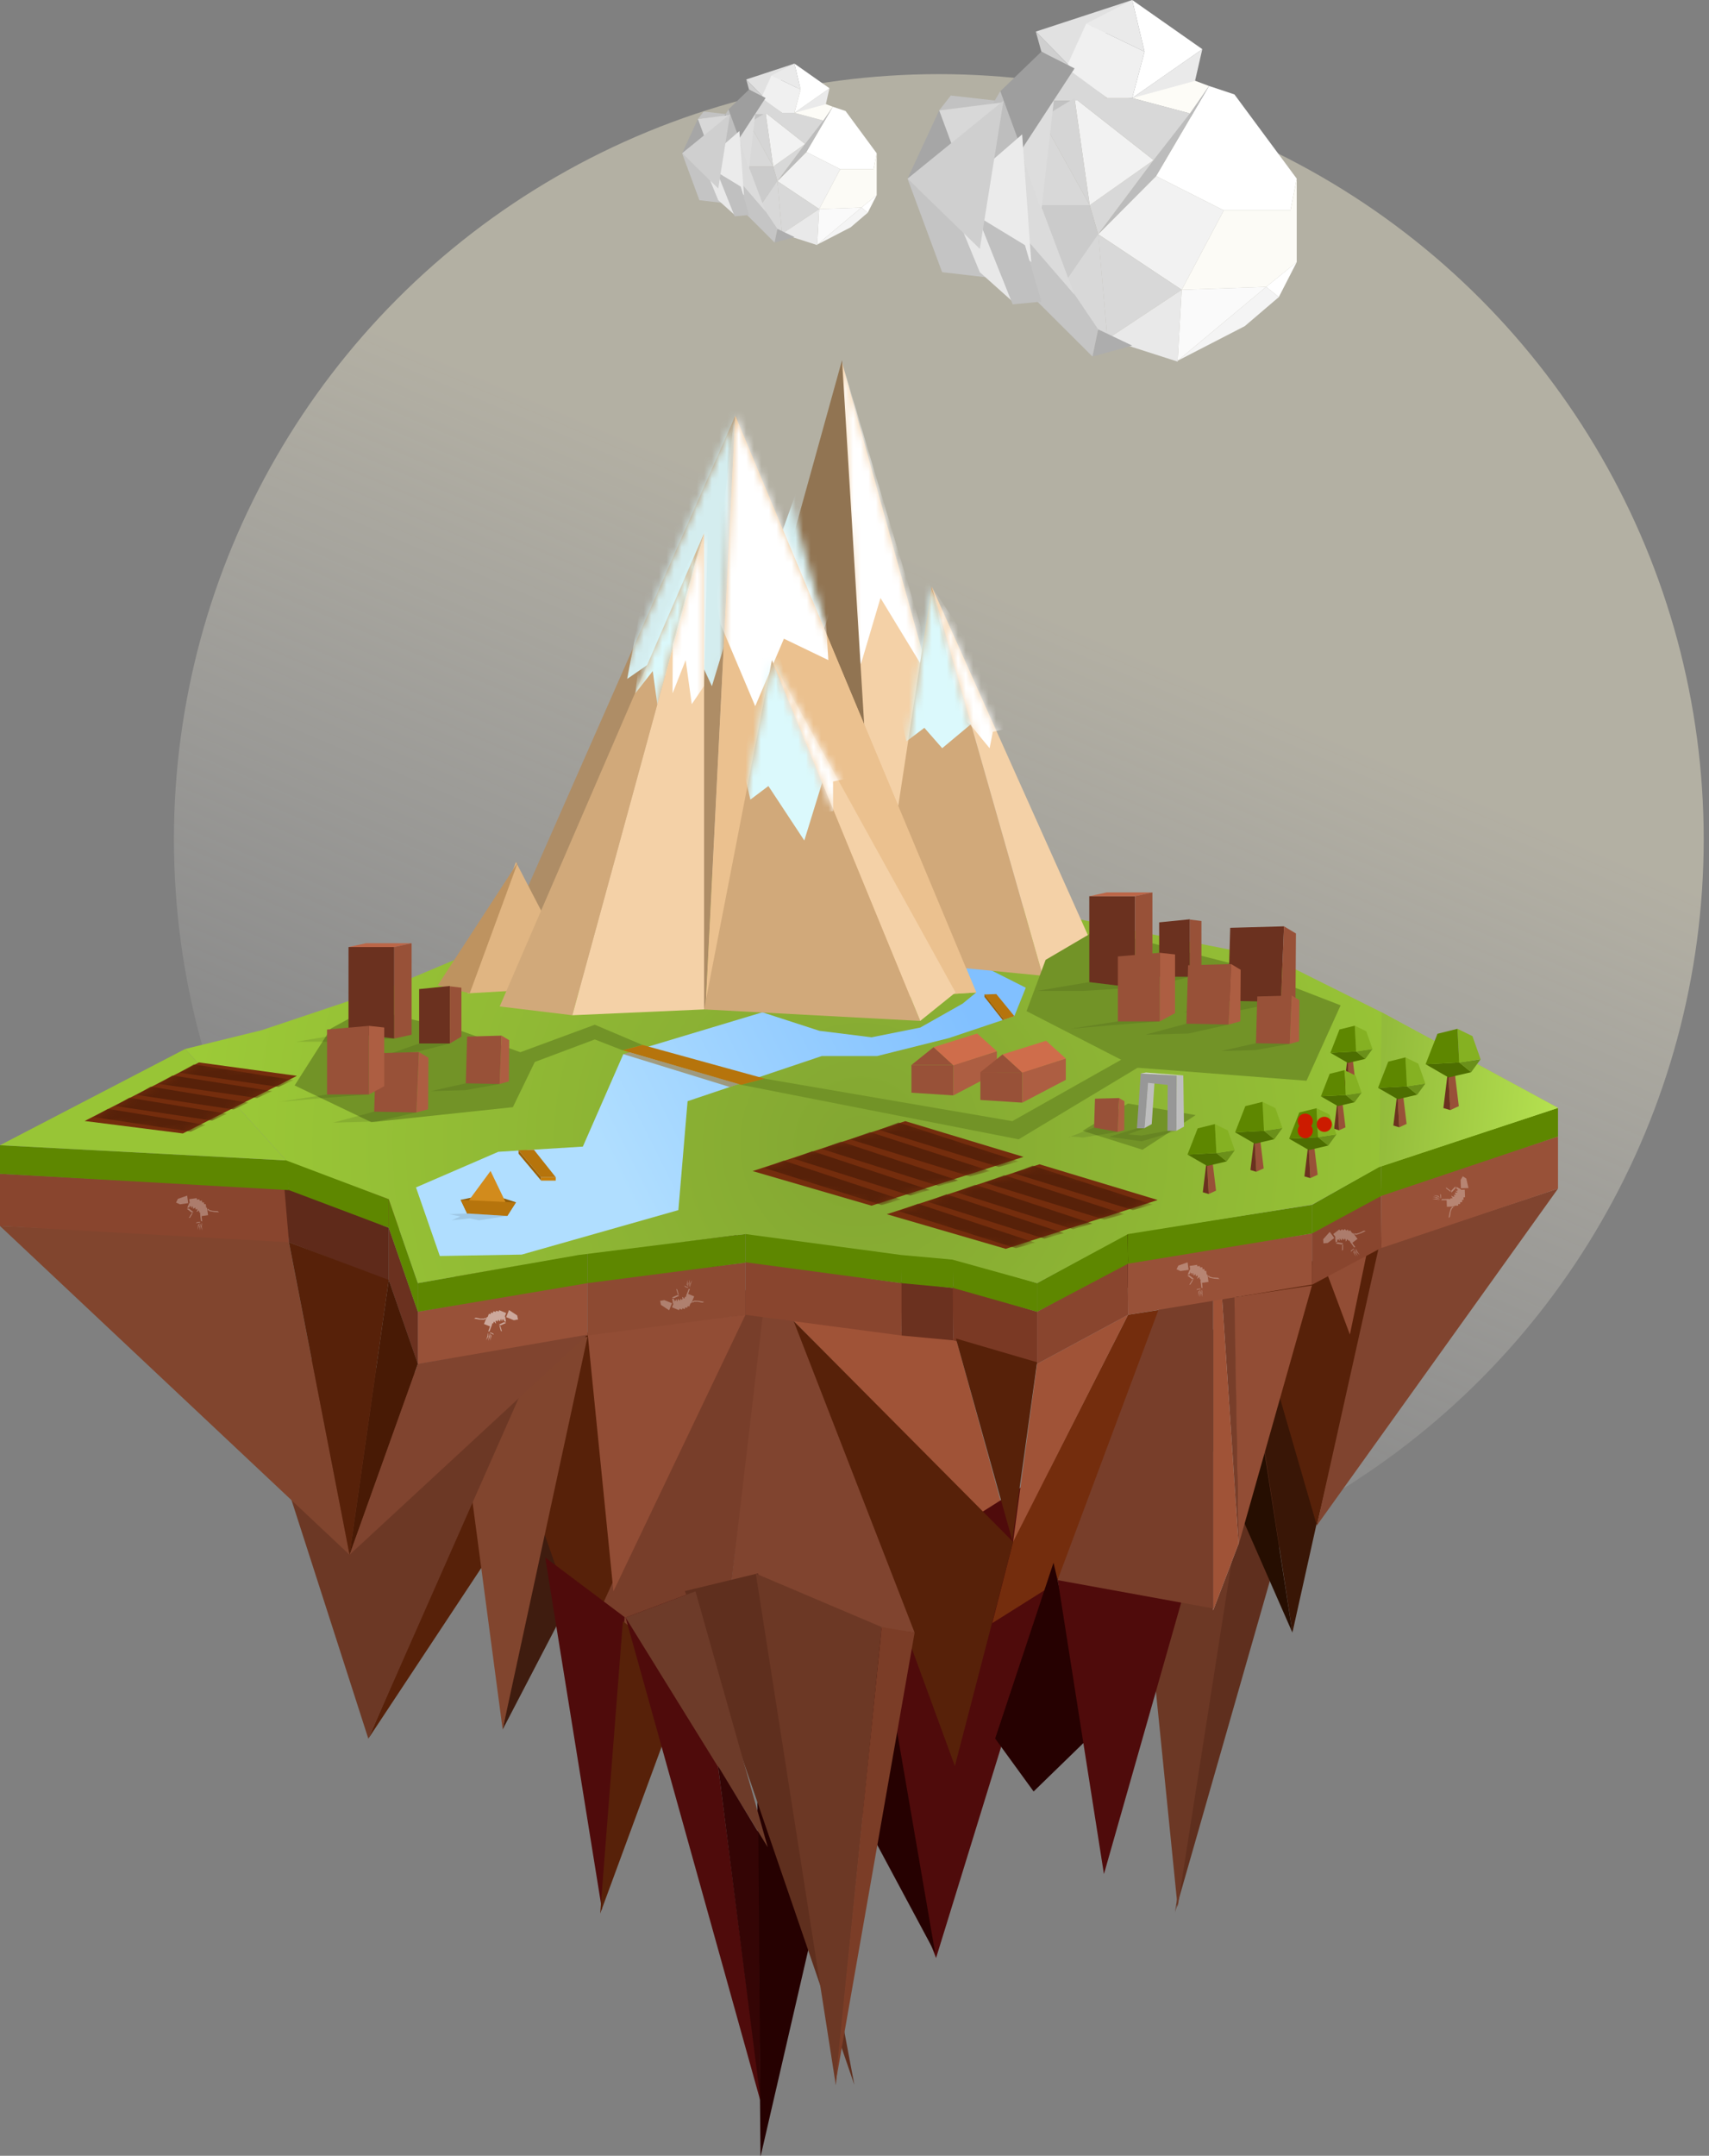 <?xml version="1.0" encoding="UTF-8"?>
<svg width="226px" height="285px" viewBox="0 0 226 285" version="1.1" xmlns="http://www.w3.org/2000/svg" xmlns:xlink="http://www.w3.org/1999/xlink">
    <rect x="0" y="0" width="226" height="285" fill="#808080" stroke="none"/>
    <!-- Generator: Sketch 61.2 (89653) - https://sketch.com -->
    <title>Group 10</title>
    <desc>Created with Sketch.</desc>
    <defs>
        <linearGradient x1="62.881%" y1="38.097%" x2="39.786%" y2="92.392%" id="linearGradient-1">
            <stop stop-color="#FFF7D8" offset="0%"></stop>
            <stop stop-color="#FFFFFF" stop-opacity="0" offset="100%"></stop>
        </linearGradient>
        <radialGradient cx="49.247%" cy="66.227%" fx="49.247%" fy="66.227%" r="162.685%" gradientTransform="translate(0.492,0.662),scale(0.3,1),rotate(-42.863),translate(-0.492,-0.662)" id="radialGradient-2">
            <stop stop-color="#83A632" offset="0%"></stop>
            <stop stop-color="#9CCA37" offset="100%"></stop>
        </radialGradient>
        <polygon id="path-3" points="5.96855852e-15 6.601 15.719 11.175 35.82 4.722 20.182 -7.75912608e-14"></polygon>
        <polygon id="path-5" points="5.96855852e-15 6.601 15.719 11.175 35.82 4.722 20.182 -7.75912608e-14"></polygon>
        <linearGradient x1="95.931%" y1="38.617%" x2="28.888%" y2="54.54%" id="linearGradient-7">
            <stop stop-color="#81C0FF" offset="0%"></stop>
            <stop stop-color="#B0DEFF" offset="100%"></stop>
        </linearGradient>
        <polygon id="path-8" points="2.32057574e-13 -4.29736248e-15 15.638 56.376 3.136 61.852 2.509 49.214"></polygon>
        <polygon id="path-10" points="3.65 1.28920874e-14 19.288 56.376 10.122 61.467 -4.08249435e-14 60.107"></polygon>
        <polygon id="path-12" points="4.231 7.72 36.097 83.941 0.294 86.176"></polygon>
        <polygon id="path-14" points="1.7 31.451 6.506 5.15683467e-15 21.181 51.452 7.60633113e-14 49.391"></polygon>
        <polygon id="path-16" points="-1.1602878e-13 5.15683467e-15 21.716 48.477 14.675 51.452"></polygon>
        <polygon id="path-18" points="6.66091184e-14 74.182 32.604 0.168 28.667 78.624"></polygon>
        <polygon id="path-20" points="1.02 10.225 6.323 0.012 12.709 17.379 0 16.642"></polygon>
        <polygon id="path-22" points="-1.90993873e-13 0.012 10.611 16.315 6.386 17.379"></polygon>
        <polygon id="path-24" points="4.04 0.085 35.905 76.307 0.102 78.542"></polygon>
        <polygon id="path-26" points="27.027 2.16587056e-13 9.607 63.72 -1.28920867e-14 62.56"></polygon>
        <polygon id="path-28" points="17.42 2.16587056e-13 17.42 62.948 -4.2543886e-14 63.72"></polygon>
        <polygon id="path-30" points="8.969 1.65018709e-13 0 46.178 28.584 47.701"></polygon>
        <polygon id="path-32" points="0 0.016 19.616 47.717 24.287 43.953"></polygon>
        <linearGradient x1="100%" y1="58.114%" x2="0%" y2="50%" id="linearGradient-34">
            <stop stop-color="#B5E150" offset="0%"></stop>
            <stop stop-color="#93BB3B" offset="100%"></stop>
        </linearGradient>
        <polygon id="path-35" points="4.77484653e-15 5.281 12.575 8.94 28.656 3.778 16.145 -6.20730049e-14"></polygon>
    </defs>
    <g id="Page-1" stroke="none" stroke-width="1" fill="none" fill-rule="evenodd">
        <g id="Intro" transform="translate(-721, -176)">
            <g id="Group-4">
                <g id="Group-10" transform="translate(721, 176)">
                    <g id="Group-2" transform="translate(23, 0)">
                        <circle id="Oval" fill="url(#linearGradient-1)" opacity="0.4" cx="101.15" cy="110.95" r="101.15"></circle>
                        <g id="Group-12" transform="translate(67.2, 8.408)">
                            <polygon id="Path-99" fill="#FFFFFF" points="19.934 5.705 16.433 11.685 20.912 13.96 25.321 13.96 25.734 11.854 21.617 6.267"></polygon>
                            <polygon id="Path-100" fill="#FCFBF6" points="25.734 11.854 25.734 17.391 23.714 19.034 18.129 19.228 20.912 13.96 25.321 13.96"></polygon>
                            <polygon id="Path-101" fill="#F2F2F2" points="20.912 13.96 16.433 11.685 12.606 15.541 18.129 19.228"></polygon>
                            <polygon id="Path-102" fill="#BCBCBC" points="12.606 15.541 16.433 11.685 19.934 5.705"></polygon>
                            <polygon id="Path-103" fill="#FFFFFF" points="25.734 17.391 24.551 19.711 23.714 19.034"></polygon>
                            <polygon id="Path-104" fill="#F4F4F4" points="23.714 19.034 17.862 23.935 22.302 21.638 24.551 19.711"></polygon>
                            <polygon id="Path-105" fill="#FAFAFA" points="18.129 19.228 17.862 23.935 23.714 19.034"></polygon>
                            <polygon id="Path-106" fill="#D8D8D8" points="12.606 15.541 13.215 22.497 18.129 19.228"></polygon>
                            <polygon id="Path-107" fill="#E9E9E9" points="13.215 22.497 17.862 23.995 18.129 19.228"></polygon>
                            <polygon id="Path-108" fill="#D8D8D8" points="12.606 15.456 9.936 19.407 13.215 22.497"></polygon>
                            <polygon id="Path-109" fill="#D8D8D8" points="12.047 13.612 12.606 15.541 16.27 10.623"></polygon>
                            <polygon id="Path-110" fill="#F2F2F2" points="11.043 6.506 12.047 13.612 16.27 10.623"></polygon>
                            <polygon id="Path-111" fill="#D8D8D8" points="11.043 6.506 16.27 10.623 18.67 7.526 14.857 6.506"></polygon>
                            <polygon id="Path-127" fill="#E1E1E1" points="8.482 2.096 14.857 0 11.043 4.714"></polygon>
                            <polygon id="Path-112" fill="#FDFCF7" points="14.857 6.506 18.469 5.153 19.934 5.705 18.67 7.526"></polygon>
                            <polygon id="Path-113" fill="#EAEAEA" points="14.857 6.506 19.491 3.262 19.011 5.367"></polygon>
                            <polyline id="Path-114" fill="#FFFFFF" points="14.857 6.506 15.672 3.428 14.857 0 19.491 3.262"></polyline>
                            <polygon id="Path-115" fill="#EAEAEA" points="14.857 0 11.819 1.564 15.672 3.428"></polygon>
                            <polygon id="Path-116" fill="#F0F0F0" points="11.819 1.564 10.447 4.585 13.215 6.506 14.857 6.506 15.672 3.428"></polygon>
                            <polyline id="Path-117" fill="#D8D8D8" points="10.546 4.539 9.516 6.68 11.043 6.68 13.215 6.506"></polyline>
                            <polygon id="Path-118" fill="#C1C1C1" points="9.516 6.68 9.516 7.526 11.043 6.68"></polygon>
                            <polygon id="Path-119" fill="#D5D5D5" points="12.047 13.612 8.851 7.843 11.043 6.506"></polygon>
                            <polygon id="Path-120" fill="#D8D8D8" points="8.851 7.843 8.851 13.612 12.047 13.612"></polygon>
                            <polygon id="Path-121" fill="#CBCBCB" points="8.851 13.612 9.936 19.407 12.606 15.541 12.047 13.612"></polygon>
                            <polygon id="Path-122" fill="#ADADAD" points="14.857 22.931 12.231 23.658 12.606 21.854"></polygon>
                            <polygon id="Path-123" fill="#C5C5C5" points="12.231 23.658 8.589 20.015 5.963 13.612 10.079 18.096 12.606 21.854"></polygon>
                            <polygon id="Path-124" fill="#DBDBDB" points="7.394 9.833 5.92 13.612 11.043 19.562"></polygon>
                            <polygon id="Path-125" fill="#DDDDDD" points="7.394 9.833 9.712 6.339 8.851 13.96"></polygon>
                            <polygon id="Path-133" fill="#C2C2C2" points="2.093 7.323 2.86 6.339 6.825 6.789"></polygon>
                            <polygon id="Path-126" fill="#CFCFCF" points="8.482 2.096 8.851 3.428 11.043 4.714"></polygon>
                            <polygon id="Path-128" fill="#9E9E9E" points="8.851 3.428 6.135 6.054 7.394 10.15 11.043 4.539"></polygon>
                            <polygon id="Path-129" fill="#BEBEBE" points="6.135 6.054 5.068 7.843 4.817 9.595 5.444 11.093 7.516 9.833"></polygon>
                            <polygon id="Path-130" fill="#EBEBEB" points="5.495 10.728 4.51 14.346 8.182 17.391 7.579 8.916"></polygon>
                            <polygon id="Path-131" stroke="#979797" stroke-width="0.637" points="5.356 7.526 2.093 10.423 4.779 11.685"></polygon>
                            <polygon id="Path-132" fill="#D8D8D8" points="2.178 10.446 2.093 7.323 6.346 6.789"></polygon>
                            <polygon id="Path-134" fill="#A6A6A6" points="2.093 7.323 0 11.854 3.017 9.833"></polygon>
                            <polygon id="Path-135" fill="#C4C4C4" points="-1.05711738e-14 11.854 2.288 18.06 7.222 18.635"></polygon>
                            <polygon id="Path-136" fill="#E8E8E8" points="3.659 15.328 3.725 13.612 4.779 14.346 6.953 20.015 4.779 18.06"></polygon>
                            <polygon id="Path-137" fill="#C0C0C0" points="6.953 20.193 8.851 20.015 7.766 16.268 4.619 14.346"></polygon>
                            <polygon id="Path-138" fill="#CFCFCF" points="0 11.854 6.346 6.68 4.779 16.509"></polygon>
                        </g>
                        <g id="Group-12" transform="translate(97.012, 0)">
                            <polygon id="Path-99" fill="#FFFFFF" points="39.868 11.366 32.866 23.282 41.824 27.816 50.642 27.816 51.469 23.619 43.233 12.487"></polygon>
                            <polygon id="Path-100" fill="#FCFBF6" points="51.469 23.619 51.469 34.651 47.429 37.924 36.258 38.311 41.824 27.816 50.642 27.816"></polygon>
                            <polygon id="Path-101" fill="#F2F2F2" points="41.824 27.816 32.866 23.282 25.211 30.965 36.258 38.311"></polygon>
                            <polygon id="Path-102" fill="#BCBCBC" points="25.211 30.965 32.866 23.282 39.868 11.366"></polygon>
                            <polygon id="Path-103" fill="#FFFFFF" points="51.469 34.651 49.102 39.274 47.429 37.924"></polygon>
                            <polygon id="Path-104" fill="#F4F4F4" points="47.429 37.924 35.723 47.69 44.604 43.114 49.102 39.274"></polygon>
                            <polygon id="Path-105" fill="#FAFAFA" points="36.258 38.311 35.723 47.69 47.429 37.924"></polygon>
                            <polygon id="Path-106" fill="#D8D8D8" points="25.211 30.965 26.429 44.825 36.258 38.311"></polygon>
                            <polygon id="Path-107" fill="#E9E9E9" points="26.429 44.825 35.723 47.809 36.258 38.311"></polygon>
                            <polygon id="Path-108" fill="#D8D8D8" points="25.211 30.797 19.871 38.667 26.429 44.825"></polygon>
                            <polygon id="Path-109" fill="#D8D8D8" points="24.093 27.122 25.211 30.965 32.54 21.166"></polygon>
                            <polygon id="Path-110" fill="#F2F2F2" points="22.086 12.962 24.093 27.122 32.54 21.166"></polygon>
                            <polygon id="Path-111" fill="#D8D8D8" points="22.086 12.962 32.54 21.166 37.341 14.995 29.714 12.962"></polygon>
                            <polygon id="Path-127" fill="#E1E1E1" points="16.963 4.177 29.714 0 22.086 9.392"></polygon>
                            <polygon id="Path-112" fill="#FDFCF7" points="29.714 12.962 36.939 10.267 39.868 11.366 37.341 14.995"></polygon>
                            <polygon id="Path-113" fill="#EAEAEA" points="29.714 12.962 38.982 6.5 38.022 10.694"></polygon>
                            <polyline id="Path-114" fill="#FFFFFF" points="29.714 12.962 31.344 6.831 29.714 0 38.982 6.5"></polyline>
                            <polygon id="Path-115" fill="#EAEAEA" points="29.714 0 23.638 3.116 31.344 6.831"></polygon>
                            <polygon id="Path-116" fill="#F0F0F0" points="23.638 3.116 20.893 9.135 26.429 12.962 29.714 12.962 31.344 6.831"></polygon>
                            <polyline id="Path-117" fill="#D8D8D8" points="21.092 9.044 19.032 13.31 22.086 13.31 26.429 12.962"></polyline>
                            <polygon id="Path-118" fill="#C1C1C1" points="19.032 13.31 19.032 14.995 22.086 13.31"></polygon>
                            <polygon id="Path-119" fill="#D5D5D5" points="24.093 27.122 17.701 15.627 22.086 12.962"></polygon>
                            <polygon id="Path-120" fill="#D8D8D8" points="17.701 15.627 17.701 27.122 24.093 27.122"></polygon>
                            <polygon id="Path-121" fill="#CBCBCB" points="17.701 27.122 19.871 38.667 25.211 30.965 24.093 27.122"></polygon>
                            <polygon id="Path-122" fill="#ADADAD" points="29.714 45.689 24.461 47.137 25.211 43.543"></polygon>
                            <polygon id="Path-123" fill="#C5C5C5" points="24.461 47.137 17.178 39.879 11.926 27.122 20.158 36.055 25.211 43.543"></polygon>
                            <polygon id="Path-124" fill="#DBDBDB" points="14.787 19.591 11.841 27.122 22.086 38.977"></polygon>
                            <polygon id="Path-125" fill="#DDDDDD" points="14.787 19.591 19.423 12.631 17.701 27.816"></polygon>
                            <polygon id="Path-133" fill="#C2C2C2" points="4.186 14.591 5.721 12.631 13.651 13.527"></polygon>
                            <polygon id="Path-126" fill="#CFCFCF" points="16.963 4.177 17.701 6.831 22.086 9.392"></polygon>
                            <polygon id="Path-128" fill="#9E9E9E" points="17.701 6.831 12.27 12.062 14.787 20.223 22.086 9.044"></polygon>
                            <polygon id="Path-129" fill="#BEBEBE" points="12.27 12.062 10.135 15.627 9.634 19.118 10.889 22.102 15.031 19.591"></polygon>
                            <polygon id="Path-130" fill="#EBEBEB" points="10.99 21.375 9.02 28.584 16.364 34.651 15.157 17.766"></polygon>
                            <polygon id="Path-131" stroke="#979797" stroke-width="0.637" points="10.713 14.995 4.186 20.767 9.558 23.282"></polygon>
                            <polygon id="Path-132" fill="#D8D8D8" points="4.357 20.814 4.186 14.591 12.692 13.527"></polygon>
                            <polygon id="Path-134" fill="#A6A6A6" points="4.186 14.591 0 23.619 6.034 19.591"></polygon>
                            <polygon id="Path-135" fill="#C4C4C4" points="-2.11423476e-14 23.619 4.576 35.985 14.443 37.13"></polygon>
                            <polygon id="Path-136" fill="#E8E8E8" points="7.317 30.541 7.45 27.122 9.558 28.584 13.906 39.879 9.558 35.985"></polygon>
                            <polygon id="Path-137" fill="#C0C0C0" points="13.906 40.234 17.701 39.879 15.531 32.413 9.238 28.584"></polygon>
                            <polygon id="Path-138" fill="#CFCFCF" points="0 23.619 12.692 13.31 9.558 32.895"></polygon>
                        </g>
                    </g>
                    <g id="Group-26" transform="translate(0, 47)">
                        <polygon id="Path-77" fill="#5F2F1E" transform="translate(164.42, 171.99) scale(-1, 1) translate(-164.42, -171.99) " points="155.39 142.721 173.45 205.8 162.861 138.18"></polygon>
                        <polygon id="Path-78" fill="#6C3825" transform="translate(157.7, 171.326) scale(-1, 1) translate(-157.7, -171.326) " points="159.669 205.136 166.31 139.139 149.09 137.516"></polygon>
                        <polygon id="Path-142" fill="#391606" points="163.79 122.213 182.316 117.512 170.91 168.84"></polygon>
                        <polyline id="Path-143" fill="#260E01" points="170.91 168.84 156.65 136.33 163.686 122.213"></polyline>
                        <polygon id="Path-141" fill="#572109" points="174.142 154.677 182.706 117.983 164.801 122.421"></polygon>
                        <polygon id="Path" fill="#80442F" points="174.142 154.677 206.032 110.144 182.316 117.983"></polygon>
                        <polygon id="Path-52" fill="#783E2A" points="161.27 121.305 163.255 120.96 163.79 156.66"></polygon>
                        <polygon id="Path-49" fill="#924D35" points="182.316 111.087 178.512 129.434 173.499 116.043"></polygon>
                        <polygon id="Path-50" fill="#924D35" points="163.243 124.496 163.79 157.247 173.499 122.939"></polygon>
                        <polygon id="Path-83" fill="#260101" points="140.69 110.04 147.978 110.04 153.29 114.641 149.425 123.48 142.872 118.529"></polygon>
                        <polygon id="Path-51" fill="#B6B6B6" points="163.79 157.097 160.43 165.9 160.43 107.1"></polygon>
                        <polygon id="Path-58" fill="#A05337" points="126.41 129.927 133.869 157.08 104.57 127.26"></polygon>
                        <polygon id="Path-73" fill="#4F0B0B" points="144.89 143.396 123.785 211.856 115.91 191.631 115.91 161.725"></polygon>
                        <polygon id="Path-81" fill="#260101" points="123.669 211.204 107.51 181.046 111.71 141.716"></polygon>
                        <polygon id="Path-59" fill="#742D0D" points="149.181 126.823 153.29 126.176 139.85 162.155 131.223 167.58 134.026 156.623"></polygon>
                        <polygon id="Path-65" fill="#3F1C0F" points="76.01 129.326 66.473 181.65 94.025 128.696"></polygon>
                        <polygon id="Path-60" fill="#572109" points="104.57 127.26 126.275 186.48 133.97 156.843"></polygon>
                        <polygon id="Path-61" fill="#80442F" points="101.538 118.86 96.335 165.596 120.95 168.84"></polygon>
                        <polygon id="Path-87" fill="#260101" points="85.25 111.72 98.69 114.124 94.422 121.38"></polygon>
                        <polygon id="Path-85" fill="#572109" points="77.69 129.116 81.89 168.072 76.874 169.68 60.05 121.75 60.752 110.88"></polygon>
                        <polygon id="Path-62" fill="#783E2A" points="102.188 115.65 76.85 171.36 96.335 165.596"></polygon>
                        <polygon id="Path-86" fill="#924D35" points="77.69 129.116 98.579 126.823 81.119 163.38"></polygon>
                        <polygon id="Path-66" fill="#4F0B0B" points="72.1 158.9 79.611 205.52 82.6 166.791"></polygon>
                        <polygon id="Path-67" fill="#572109" points="79.37 205.976 91.13 174.05 82.369 167.336"></polygon>
                        <polygon id="Path-64" fill="#572109" points="68.03 138.18 48.709 182.859 70.97 149.215"></polygon>
                        <polygon id="Path-65" fill="#81452E" points="59.676 130.376 66.473 181.65 77.69 129.746"></polygon>
                        <polygon id="Path-69" fill="#6C3825" points="48.709 182.859 69.29 136.252 32.211 131.636"></polygon>
                        <polygon id="Path-70" fill="#783E2A" points="41.99 113.024 53.138 94.08 58.346 95.701 69.29 119.28"></polygon>
                        <polygon id="Path-51" fill="#A05337" points="163.79 157.097 160.43 165.9 160.43 107.1"></polygon>
                        <polygon id="Path-82" fill="#260101" points="131.6 182.843 136.686 189.84 144.62 182.126 139.317 159.6"></polygon>
                        <polygon id="Path-72" fill="#4F0B0B" points="139.85 161.7 145.986 200.76 156.65 163.288"></polygon>
                        <polygon id="Path-55" fill="#783E2A" points="139.85 161.897 160.43 165.642 160.43 124.74 153.29 125.918"></polygon>
                        <polygon id="Path-71" fill="#81452E" points="1.76170107e-13 115.08 46.227 158.55 38.137 116.878"></polygon>
                        <polygon id="Path-80" fill="#4F0B0B" points="82.73 166.841 100.79 231.596 91.97 163.38"></polygon>
                        <polyline id="Path-81" fill="#260101" points="100.57 238.14 107.51 208.068 99.95 167.58"></polyline>
                        <polygon id="Path-77" fill="#5F2F1E" points="90.58 163.344 112.98 228.62 100.253 161"></polygon>
                        <polygon id="Path-78" fill="#6C3825" points="110.529 228.656 116.595 168.104 99.95 161.036"></polygon>
                        <polygon id="Path-78" fill="#7B3D27" points="110.45 228.656 120.95 168.84 116.595 168.104"></polygon>
                        <polygon id="Path-79" fill="#6D3B29" points="82.73 166.841 101.527 197.203 91.97 163.38"></polygon>
                        <polygon id="Path-43" fill="#89452E" points="37.836 110.189 5.6701306e-14 108.184 5.6701306e-14 115.08 38.214 117.236"></polygon>
                        <polygon id="Path-43" fill="#985138" points="77.69 122.425 55.255 126.42 55.255 133.342 77.69 129.562"></polygon>
                        <polygon id="Path-43" fill="#8D4A32" points="98.579 119.927 77.69 122.435 77.69 129.562 98.579 126.823"></polygon>
                        <polygon id="Path-43" fill="#6B311F" points="126.053 123.278 119.057 122.447 119.22 129.562 126.053 130.2"></polygon>
                        <polygon id="Path-43" fill="#89452E" points="119.219 122.64 98.579 119.675 98.579 126.823 119.219 129.562"></polygon>
                        <polygon id="Path-43" fill="#7A3924" points="137.146 126.42 125.99 123.06 126.053 130.2 137.146 133.342"></polygon>
                        <polygon id="Path-43" fill="#89452E" points="137.146 126.42 149.118 119.849 149.181 126.823 137.145 133.316"></polygon>
                        <polygon id="Path-43" fill="#985138" points="173.499 116.069 149.118 119.849 149.181 126.823 173.499 122.825"></polygon>
                        <polygon id="Path-43" fill="#89452E" points="173.499 116.069 182.643 110.869 182.706 117.957 173.499 122.85"></polygon>
                        <polygon id="Path-43" fill="#985138" points="206.032 103.248 182.643 110.869 182.706 117.983 206.032 110.144"></polygon>
                        <polygon id="Path-43" fill="#5F2A1A" points="37.599 109.979 38.214 117.236 51.409 122.32 51.409 115.317"></polygon>
                        <polygon id="Path-43" fill="#6B311F" points="51.409 115.317 51.409 122.213 55.255 133.342 55.255 126.42"></polygon>
                        <polygon id="Path-43" fill="#5E8700" points="37.836 106.409 -1.79056756e-14 104.404 -1.79056756e-14 108.184 38.214 110.34"></polygon>
                        <polygon id="Path-43" fill="#5E8700" points="77.69 118.645 55.255 122.64 55.255 126.42 77.69 122.64"></polygon>
                        <polygon id="Path-43" fill="#5E8700" points="98.579 116.147 77.69 118.655 77.69 122.64 98.579 119.927"></polygon>
                        <polygon id="Path-43" fill="#5E8700" points="119.219 118.86 98.579 115.895 98.579 119.88 119.219 122.64"></polygon>
                        <polygon id="Path-43" fill="#5E8700" points="126.053 119.498 119.057 118.667 119.22 122.64 126.053 123.278"></polygon>
                        <polygon id="Path-92" fill="#572109" points="126.41 129.956 133.868 156.652 137.145 133.098"></polygon>
                        <polygon id="Path-43" fill="#5E8700" points="137.146 122.64 125.99 119.28 126.053 123.278 137.146 126.42"></polygon>
                        <polygon id="Path-43" fill="#5E8700" points="137.146 122.64 149.118 116.069 149.181 120.067 137.146 126.42"></polygon>
                        <polygon id="Path-43" fill="#5E8700" points="173.499 112.289 149.118 116.069 149.181 120.067 173.499 116.069"></polygon>
                        <polygon id="Path-43" fill="#5E8700" points="173.499 112.289 182.643 107.089 182.706 111.087 173.499 116.069"></polygon>
                        <polygon id="Path-43" fill="#5E8700" points="206.032 99.468 182.643 107.089 182.706 111.087 206.032 103.248"></polygon>
                        <polygon id="Path-43" fill="#5E8700" points="37.599 106.199 38.214 110.34 51.409 115.317 51.409 111.537"></polygon>
                        <polygon id="Path-43" fill="#5E8700" points="51.409 111.537 51.409 115.317 55.255 126.42 55.255 122.64"></polygon>
                        <polygon id="Path-43" fill="url(#radialGradient-2)" points="88.135 68.1 51.409 83.568 34.611 89.195 24.49 91.676 37.836 106.409 51.409 111.537 55.255 122.64 76.509 118.916 98.579 116.147 119.181 118.916 125.931 119.525 137.146 122.64 149.181 116.147 173.499 112.263 182.406 107.28 206.032 99.468 182.706 86.831 168.371 79.679 150.14 76.086 130.4 71.928"></polygon>
                        <g id="Path-146-+-Path-146-+-Path-146-+-Path-146-+-Path-146-Mask" transform="translate(117.278, 106.924)">
                            <mask id="mask-4" fill="white">
                                <use xlink:href="#path-3"></use>
                            </mask>
                            <use id="Mask" fill="#742D0D" xlink:href="#path-3"></use>
                            <polygon id="Path-146" fill="#572109" mask="url(#mask-4)" points="1.573 6.196 17.069 11.096 19.633 10.365 4.095 5.216"></polygon>
                            <polygon id="Path-146" fill="#572109" mask="url(#mask-4)" points="5.353 4.936 20.849 9.836 23.413 9.105 7.875 3.956"></polygon>
                            <polygon id="Path-146" fill="#572109" mask="url(#mask-4)" points="9.133 3.676 24.629 8.576 27.193 7.845 11.655 2.696"></polygon>
                            <polygon id="Path-146" fill="#572109" mask="url(#mask-4)" points="12.913 2.416 28.769 7.316 31.393 6.585 15.493 1.436"></polygon>
                            <polygon id="Path-146" fill="#572109" mask="url(#mask-4)" points="16.693 1.156 32.549 6.056 35.173 5.325 19.273 0.176"></polygon>
                        </g>
                        <g id="Path-146-+-Path-146-+-Path-146-+-Path-146-+-Path-146-Mask" transform="translate(99.53, 101.22)">
                            <mask id="mask-6" fill="white">
                                <use xlink:href="#path-5"></use>
                            </mask>
                            <use id="Mask" fill="#742D0D" xlink:href="#path-5"></use>
                            <polygon id="Path-146" fill="#572109" mask="url(#mask-6)" points="1.573 6.196 17.069 11.096 19.633 10.365 4.095 5.216"></polygon>
                            <polygon id="Path-146" fill="#572109" mask="url(#mask-6)" points="5.353 4.936 20.849 9.836 23.413 9.105 7.875 3.956"></polygon>
                            <polygon id="Path-146" fill="#572109" mask="url(#mask-6)" points="9.133 3.676 24.629 8.576 27.193 7.845 11.655 2.696"></polygon>
                            <polygon id="Path-146" fill="#572109" mask="url(#mask-6)" points="12.913 2.416 28.769 7.316 31.393 6.585 15.493 1.436"></polygon>
                            <polygon id="Path-146" fill="#572109" mask="url(#mask-6)" points="16.693 1.156 32.549 6.056 35.173 5.325 19.273 0.176"></polygon>
                        </g>
                        <g id="Group-19" transform="translate(55.01, 80.515)">
                            <polygon id="Path-88" fill="url(#linearGradient-7)" points="0 29.466 3.15 38.533 13.985 38.347 34.699 32.467 35.917 18.067 53.653 12.101 60.976 12.101 70.453 9.731 79.13 6.823 80.64 3.065 74.68 0.057 72.294 0.42 74.09 3.689 72.294 5.165 66.682 8.335 60.251 9.621 53.343 8.76 45.809 6.315 27.42 11.847 22.067 24.072 10.887 24.757"></polygon>
                            <g id="Group-17" transform="translate(75.18, 3.905)">
                                <polygon id="Path-145" fill="#9D6001" points="5.18518522e-14 0.377 2.411 3.443 2.606 3.379 5.18518522e-14 -5.89395154e-14"></polygon>
                                <polygon id="Path-145" fill="#B6740C" points="2.45456969e-13 0.056 2.606 3.379 3.95 2.918 1.561 6.4535039e-14"></polygon>
                            </g>
                            <g id="Group-18" transform="translate(27.3, 10.625)">
                                <g id="Group-17">
                                    <polygon id="Path-145" fill="#9D6001" opacity="0.5" points="0.12 1.222 14.201 5.568 15.41 5.164 0.888 0.959"></polygon>
                                    <polygon id="Path-145" fill="#B6740C" points="1.90993873e-13 0.706 15.719 5.28 18.874 4.474 2.636 0"></polygon>
                                </g>
                            </g>
                            <g id="Group-18" transform="translate(13.44, 24.485)">
                                <g id="Group-17">
                                    <polygon id="Path-145" fill="#9D6001" points="0.124 0.519 3.108 4.081 3.108 3.631 0.124 0.069"></polygon>
                                    <polygon id="Path-145" fill="#C77E0A" points="5.04 4.081 3.108 4.081 3.108 3.631 5.04 3.631"></polygon>
                                    <polygon id="Path-145" fill="#B6740C" points="0.124 0.069 3.108 3.631 5.04 3.631 2.154 0"></polygon>
                                </g>
                            </g>
                        </g>
                        <g id="Berge" transform="translate(56.41, 0)">
                            <g id="Group-8" transform="translate(36.593, 0.264)">
                                <polygon id="Path-29" fill="#BBDBDD" points="13.91 22.068 18.335 0.605 20.844 29.407 16.537 25.607 14.455 29.898"></polygon>
                                <g id="Path-21" transform="translate(18.335, 0.605)">
                                    <mask id="mask-9" fill="white">
                                        <use xlink:href="#path-8"></use>
                                    </mask>
                                    <use id="Mask" fill="#F4D1A7" xlink:href="#path-8"></use>
                                    <polygon fill="#FFFFFF" mask="url(#mask-9)" points="-0.958 29.293 2.509 39.924 5.099 31.186 13.306 44.663 3.78141962e-13 -3.86762623e-14"></polygon>
                                </g>
                                <g id="Path-21" transform="translate(2.713, 0.341)">
                                    <mask id="mask-11" fill="white">
                                        <use xlink:href="#path-10"></use>
                                    </mask>
                                    <use id="Mask" fill="#917452" transform="translate(9.644, 30.733) scale(-1, 1) translate(-9.644, -30.733) " xlink:href="#path-10"></use>
                                    <polygon fill="#D4EDEF" mask="url(#mask-11)" points="5.746 28.17 12.85 36.688 14.673 31.45 18.131 40.187 15.622 0.648"></polygon>
                                </g>
                                <mask id="mask-13" fill="white">
                                    <use xlink:href="#path-12"></use>
                                </mask>
                                <use id="Mask" fill="#EBC18F" xlink:href="#path-12"></use>
                            </g>
                            <g id="Group-9" transform="translate(60.303, 30.545)">
                                <g id="Path-21">
                                    <mask id="mask-15" fill="white">
                                        <use xlink:href="#path-14"></use>
                                    </mask>
                                    <use id="Mask" fill="#D1A97A" xlink:href="#path-14"></use>
                                    <polygon fill="#DBF9FC" mask="url(#mask-15)" points="0.763 10.313 3.142 20.472 5.526 18.678 7.884 21.369 12.976 17.119 5.989 -0.874"></polygon>
                                </g>
                                <g id="Path-21" transform="translate(6.506, 0)">
                                    <mask id="mask-17" fill="white">
                                        <use xlink:href="#path-16"></use>
                                    </mask>
                                    <use id="Mask" fill="#F4D1A7" xlink:href="#path-16"></use>
                                    <polygon fill="#FFFFFF" mask="url(#mask-17)" points="3.778 17.113 5.13 18.31 7.646 21.369 8.078 19.195 12.135 18.31 -9.60716444e-14 -1.72776053e-13"></polygon>
                                </g>
                            </g>
                            <g id="Group-5" transform="translate(0, 7.762)">
                                <g id="Path-21" transform="translate(8.22, 0.054)">
                                    <mask id="mask-19" fill="white">
                                        <use xlink:href="#path-18"></use>
                                    </mask>
                                    <use id="Mask" fill="#AE8D66" xlink:href="#path-18"></use>
                                    <polygon fill="#D4EDEF" mask="url(#mask-19)" points="22.433 13.064 18.306 34.942 23.119 31.61 23.348 34.942 28.394 33.489 29.514 35.899 32.22 26.972 32.659 -2.903"></polygon>
                                </g>
                                <g id="Group-9" transform="translate(9.138, 68.186) scale(-1, 1) translate(-9.138, -68.186) translate(0.138, 59.186)">
                                    <g id="Path-21">
                                        <mask id="mask-21" fill="white">
                                            <use xlink:href="#path-20"></use>
                                        </mask>
                                        <use id="Mask" fill="#E0B582" xlink:href="#path-20"></use>
                                    </g>
                                    <g id="Path-21" transform="translate(6.048, 0)">
                                        <mask id="mask-23" fill="white">
                                            <use xlink:href="#path-22"></use>
                                        </mask>
                                        <use id="Mask" fill="#BE9360" xlink:href="#path-22"></use>
                                    </g>
                                </g>
                                <g id="Path-21" transform="translate(36.785, 0.136)">
                                    <mask id="mask-25" fill="white">
                                        <use xlink:href="#path-24"></use>
                                    </mask>
                                    <use id="Mask" fill="#EBC18F" xlink:href="#path-24"></use>
                                    <polygon fill="#FFFFFF" mask="url(#mask-25)" points="1.275 22.647 2.091 27.624 6.676 38.465 10.47 29.54 16.345 32.37 15.788 23.275 4.216 -2.52"></polygon>
                                </g>
                                <g id="Group-6" transform="translate(9.671, 15.737)">
                                    <g id="Path-21" transform="translate(0, -0)">
                                        <mask id="mask-27" fill="white">
                                            <use xlink:href="#path-26"></use>
                                        </mask>
                                        <use id="Mask" fill="#D1A97A" xlink:href="#path-26"></use>
                                        <polygon fill="#DBF9FC" mask="url(#mask-27)" points="18.507 16.139 17.934 21.165 20.239 18.221 21.044 24.047 22.672 21.637 27.025 4.49333703e-13"></polygon>
                                    </g>
                                    <g id="Path-21" transform="translate(9.607, -0)">
                                        <mask id="mask-29" fill="white">
                                            <use xlink:href="#path-28"></use>
                                        </mask>
                                        <use id="Mask" fill="#F4D1A7" xlink:href="#path-28"></use>
                                        <polygon fill="#FFFFFF" mask="url(#mask-29)" points="13.254 14.688 13.254 21.165 14.986 16.769 15.792 22.596 17.42 20.186 17.972 -2.619"></polygon>
                                    </g>
                                </g>
                            </g>
                            <g id="Group-7" transform="translate(36.698, 39.962)">
                                <g id="Path-21" transform="translate(0, 0.306)">
                                    <mask id="mask-31" fill="white">
                                        <use xlink:href="#path-30"></use>
                                    </mask>
                                    <use id="Mask" fill="#D1A97A" xlink:href="#path-30"></use>
                                    <polygon fill="#DBF9FC" mask="url(#mask-31)" points="3.742 8.284 6.122 18.444 8.505 16.649 13.255 23.851 15.956 15.091 8.969 -2.903"></polygon>
                                </g>
                                <g id="Path-21" transform="translate(8.969, 0.29)">
                                    <mask id="mask-33" fill="white">
                                        <use xlink:href="#path-32"></use>
                                    </mask>
                                    <use id="Mask" fill="#F4D1A7" xlink:href="#path-32"></use>
                                    <polygon fill="#FFFFFF" mask="url(#mask-33)" points="3.787 13.984 3.787 20.461 8.087 19.977 8.087 16.065 12.144 15.18 -1.38 -4.73"></polygon>
                                </g>
                            </g>
                        </g>
                        <polygon id="Path-43" fill="url(#linearGradient-34)" points="182.406 107.28 206.032 99.468 182.706 86.831"></polygon>
                        <polygon id="Path-43" fill="#98C536" points="24.49 91.676 8.35598193e-14 104.404 37.836 106.409"></polygon>
                        <g id="Path-146-+-Path-146-+-Path-146-+-Path-146-+-Path-146-Mask" transform="translate(25.391, 98.16) rotate(-9) translate(-25.391, -98.16) translate(10.891, 93.66)">
                            <mask id="mask-36" fill="white">
                                <use xlink:href="#path-35"></use>
                            </mask>
                            <use id="Mask" fill="#742D0D" xlink:href="#path-35"></use>
                            <polygon id="Path-146" fill="#572109" mask="url(#mask-36)" points="1.258 4.956 13.655 8.877 15.706 8.292 3.276 4.173"></polygon>
                            <polygon id="Path-146" fill="#572109" mask="url(#mask-36)" points="4.282 3.948 16.679 7.869 18.73 7.284 6.3 3.165"></polygon>
                            <polygon id="Path-146" fill="#572109" mask="url(#mask-36)" points="7.306 2.94 19.703 6.861 21.754 6.276 9.324 2.157"></polygon>
                            <polygon id="Path-146" fill="#572109" mask="url(#mask-36)" points="10.33 1.932 23.016 5.853 25.114 5.268 12.395 1.149"></polygon>
                            <polygon id="Path-146" fill="#572109" mask="url(#mask-36)" points="13.354 0.924 26.04 4.845 28.138 4.26 15.419 0.141"></polygon>
                        </g>
                        <polygon id="Path-89" fill="#481A05" points="51.409 122.213 46.227 158.55 55.255 133.316"></polygon>
                        <polygon id="Path-90" fill="#80442F" points="55.255 133.316 46.227 158.55 77.69 129.447"></polygon>
                        <polygon id="Path-91" fill="#572109" points="38.214 117.236 46.227 158.55 51.409 122.213"></polygon>
                        <polygon id="Path-140" fill="#A05337" points="133.97 156.843 149.181 126.823 137.146 133.316"></polygon>
                        <polygon id="Path-144" fill="#340505" points="94.961 186.48 100.539 230.321 100.283 195.249"></polygon>
                        <polygon id="Path-147" fill="#729327" points="145.167 75.852 138.274 79.898 135.752 86.674 150.296 94.149 172.772 95.88 177.282 85.907 163.192 80.453 150.692 77.28"></polygon>
                        <g id="Group" transform="translate(164.463, 81.358) rotate(7) translate(-164.463, -81.358) translate(156.963, 74.858)">
                            <polygon id="Path-33" fill="#6B311F" points="5.942 10.679 12.89 9.966 12.079 3.81987745e-13 5.04 1.063"></polygon>
                            <polygon id="Path-33" fill="#000000" opacity="0.1" points="5.942 10.679 12.89 9.966 7.319 11.837 0.28 12.9"></polygon>
                            <polygon id="Path-34" fill="#985138" points="12.079 3.81987745e-13 13.759 0.744 14.738 9.206 12.89 9.966"></polygon>
                        </g>
                        <g id="Group-3" transform="translate(149.09, 74.34)">
                            <polygon id="Path-38" fill="#6B311F" points="4.2 7.793 4.2 0.6 8.262 0.191 8.262 7.793"></polygon>
                            <polygon id="Path-38" fill="#000000" opacity="0.1" points="4.2 7.793 0.091 9.24 4.153 8.831 8.262 7.793"></polygon>
                            <polygon id="Path-39" fill="#985138" points="8.262 7.793 9.791 6.885 9.791 0.418 8.262 0.233"></polygon>
                        </g>
                        <g id="Group" transform="translate(158.413, 85.455) rotate(7) translate(-158.413, -85.455) translate(151.913, 79.955)">
                            <polygon id="Path-33" fill="#985138" points="5.342 8.543 10.9 7.973 10.251 3.05590196e-12 4.62 0.851"></polygon>
                            <polygon id="Path-33" fill="#000000" opacity="0.1" points="5.342 8.543 10.9 7.973 5.765 9.8 0.134 10.65"></polygon>
                            <polygon id="Path-34" fill="#AD5E42" points="10.251 4.39285907e-12 11.595 0.595 12.379 7.365 10.9 7.973"></polygon>
                        </g>
                        <g id="Group" transform="translate(167.091, 88.688) rotate(7) translate(-167.091, -88.688) translate(161.591, 84.188)">
                            <polygon id="Path-33" fill="#985138" points="4.777 6.834 9.224 6.378 8.705 4.01087133e-12 4.2 0.681"></polygon>
                            <polygon id="Path-33" fill="#000000" opacity="0.1" points="4.777 6.834 9.224 6.378 4.836 7.739 0.331 8.42"></polygon>
                            <polygon id="Path-34" fill="#AD5E42" points="8.705 4.39285907e-12 9.78 0.476 10.407 5.892 9.224 6.378"></polygon>
                        </g>
                        <g id="Group-20" transform="translate(136.91, 70.98)">
                            <polygon id="Rectangle" fill="#6B311F" points="7.14 0.504 13.188 0.504 13.188 12.6 7.14 11.859"></polygon>
                            <polygon id="Rectangle" fill="#000000" opacity="0.1" points="0.236 13.02 6.284 13.02 13.188 12.6 7.14 11.859"></polygon>
                            <polygon id="Rectangle" fill="#BC6648" points="7.14 0.504 13.188 0.504 15.485 0 9.437 0"></polygon>
                            <polygon id="Rectangle" fill="#985138" points="15.485 0 13.188 0.504 13.188 12.6 15.485 12.096"></polygon>
                        </g>
                        <g id="Group-3" transform="translate(141.53, 78.96)">
                            <polygon id="Path-38" fill="#985138" points="6.3 9.072 6.3 0.488 11.844 0 11.844 9.072"></polygon>
                            <polygon id="Path-38" fill="#000000" opacity="0.1" points="6.3 9.072 -2.76045832e-14 10.051 5.544 9.563 11.844 9.072"></polygon>
                            <polygon id="Path-39" fill="#AD5E42" points="11.844 9.072 13.86 7.982 13.86 0.222 11.844 0"></polygon>
                        </g>
                        <g id="Group-3" transform="translate(120.53, 89.46)">
                            <g id="Group-23">
                                <polygon id="Path-38" fill="#985138" points="0 7.998 0 4.333 5.544 4.333 5.544 8.355"></polygon>
                                <polygon id="Path-39" fill="#AD5E42" points="5.544 8.355 11.298 5.34 11.298 2.52 5.544 4.333"></polygon>
                                <polyline id="Path-150" fill="#985138" points="5.544 4.333 2.93 1.98 0 4.333"></polyline>
                                <polyline id="Path-151" fill="#CF6D4B" points="2.93 1.98 8.688 0.174 11.298 2.52 5.544 4.383"></polyline>
                            </g>
                            <g id="Group-23" transform="translate(9.114, 0.96)">
                                <polygon id="Path-38" fill="#985138" points="0 7.998 0 4.333 5.544 4.333 5.544 8.355"></polygon>
                                <polygon id="Path-39" fill="#AD5E42" points="5.544 8.355 11.298 5.34 11.298 2.52 5.544 4.333"></polygon>
                                <polyline id="Path-150" fill="#985138" points="5.544 4.333 2.93 1.98 0 4.333"></polyline>
                                <polyline id="Path-151" fill="#CF6D4B" points="2.93 1.98 8.688 0.174 11.298 2.52 5.544 4.383"></polyline>
                            </g>
                        </g>
                        <polygon id="Path-147" fill="#729327" points="48.56 86.352 43.75 88.982 38.964 96.499 49.112 101.359 67.823 99.372 70.97 92.889 61.138 89.343 52.416 87.28"></polygon>
                        <g id="Group-3" transform="translate(51.23, 83.16)">
                            <polygon id="Path-38" fill="#6B311F" points="4.2 7.793 4.2 0.6 8.262 0.191 8.262 7.793"></polygon>
                            <polygon id="Path-38" fill="#000000" opacity="0.1" points="4.2 7.793 0.091 9.24 4.153 8.831 8.262 7.793"></polygon>
                            <polygon id="Path-39" fill="#985138" points="8.262 7.793 9.791 6.885 9.791 0.418 8.262 0.233"></polygon>
                        </g>
                        <g id="Group" transform="translate(51.004, 97.084) rotate(7) translate(-51.004, -97.084) translate(44.504, 91.584)">
                            <polygon id="Path-33" fill="#985138" points="5.342 8.543 10.9 7.973 10.251 3.05590196e-12 4.62 0.851"></polygon>
                            <polygon id="Path-33" fill="#000000" opacity="0.1" points="5.342 8.543 10.9 7.973 5.765 9.8 0.134 10.65"></polygon>
                            <polygon id="Path-34" fill="#AD5E42" points="10.251 4.39285907e-12 11.595 0.595 12.379 7.365 10.9 7.973"></polygon>
                        </g>
                        <g id="Group" transform="translate(62.597, 93.99) rotate(7) translate(-62.597, -93.99) translate(57.097, 89.49)">
                            <polygon id="Path-33" fill="#985138" points="4.777 6.834 9.224 6.378 8.705 4.01087133e-12 4.2 0.681"></polygon>
                            <polygon id="Path-33" fill="#000000" opacity="0.1" points="4.777 6.834 9.224 6.378 4.836 7.739 0.331 8.42"></polygon>
                            <polygon id="Path-34" fill="#AD5E42" points="8.705 4.39285907e-12 9.78 0.476 10.407 5.892 9.224 6.378"></polygon>
                        </g>
                        <g id="Group-20" transform="translate(38.948, 77.7)">
                            <polygon id="Rectangle" fill="#6B311F" points="7.14 0.504 13.188 0.504 13.188 12.6 7.14 11.859"></polygon>
                            <polygon id="Rectangle" fill="#000000" opacity="0.1" points="0.236 13.02 6.284 13.02 13.188 12.6 7.14 11.859"></polygon>
                            <polygon id="Rectangle" fill="#BC6648" points="7.14 0.504 13.188 0.504 15.485 0 9.437 0"></polygon>
                            <polygon id="Rectangle" fill="#985138" points="15.485 0 13.188 0.504 13.188 12.6 15.485 12.096"></polygon>
                        </g>
                        <g id="Group-3" transform="translate(36.95, 88.62)">
                            <polygon id="Path-38" fill="#985138" points="6.3 9.072 6.3 0.488 11.844 0 11.844 9.072"></polygon>
                            <polygon id="Path-38" fill="#000000" opacity="0.1" points="6.3 9.072 -2.76045832e-14 10.051 5.544 9.563 11.844 9.072"></polygon>
                            <polygon id="Path-39" fill="#AD5E42" points="11.844 9.072 13.86 7.982 13.86 0.222 11.844 0"></polygon>
                        </g>
                        <polygon id="Path-148" fill="#729327" points="149.51 92.4 133.869 101.22 101.103 95.602 98.029 96.42 134.703 103.623 152.307 93.036"></polygon>
                        <g id="Group-11" transform="translate(192.572, 94.528) rotate(-3) translate(-192.572, -94.528) translate(188.572, 89.028)">
                            <polygon id="Path-93" fill="#985138" points="2.937 5.319 2.937 10.682 4.095 10.222 3.757 5.319"></polygon>
                            <polygon id="Path-94" fill="#6B311F" points="2.937 5.319 2.047 10.365 2.937 10.682"></polygon>
                            <polygon id="Path-95" fill="#4D6E01" points="6.03327398e-16 4.453 2.937 6.365 5.963 5.822 4.452 4.453"></polygon>
                            <polygon id="Path-96" fill="#6B901A" points="4.452 4.453 7.297 4.181 5.963 5.822"></polygon>
                            <polygon id="Path-97" fill="#85B122" points="4.452 4.453 4.452 0 6.381 1.071 7.297 4.181"></polygon>
                            <polygon id="Path-98" fill="#5E8700" points="4.452 0 1.778 0.518 -2.47108673e-16 4.453 4.452 4.453"></polygon>
                        </g>
                        <g id="Group-11" transform="translate(185.79, 97.801) rotate(-3) translate(-185.79, -97.801) translate(182.29, 92.801)">
                            <polygon id="Path-93" fill="#985138" points="2.525 4.574 2.525 9.186 3.522 8.791 3.231 4.574"></polygon>
                            <polygon id="Path-94" fill="#6B311F" points="2.525 4.574 1.76 8.914 2.525 9.186"></polygon>
                            <polygon id="Path-95" fill="#4D6E01" points="5.18861571e-16 3.83 2.525 5.474 5.128 5.007 3.828 3.83"></polygon>
                            <polygon id="Path-96" fill="#6B901A" points="3.828 3.83 6.276 3.595 5.128 5.007"></polygon>
                            <polygon id="Path-97" fill="#85B122" points="3.828 3.83 3.828 0 5.488 0.921 6.276 3.595"></polygon>
                            <polygon id="Path-98" fill="#5E8700" points="3.828 0 1.529 0.445 -2.12513463e-16 3.83 3.828 3.83"></polygon>
                        </g>
                        <g id="Group-11" transform="translate(178.986, 93.116) rotate(-3) translate(-178.986, -93.116) translate(175.986, 88.616)">
                            <polygon id="Path-93" fill="#985138" points="2.248 4.071 2.248 8.176 3.134 7.824 2.876 4.071"></polygon>
                            <polygon id="Path-94" fill="#6B311F" points="2.248 4.071 1.567 7.933 2.248 8.176"></polygon>
                            <polygon id="Path-95" fill="#4D6E01" points="4.61786791e-16 3.409 2.248 4.872 4.564 4.456 3.407 3.409"></polygon>
                            <polygon id="Path-96" fill="#6B901A" points="3.407 3.409 5.585 3.2 4.564 4.456"></polygon>
                            <polygon id="Path-97" fill="#85B122" points="3.407 3.409 3.407 0 4.884 0.82 5.585 3.2"></polygon>
                            <polygon id="Path-98" fill="#5E8700" points="3.407 0 1.361 0.396 -1.89136979e-16 3.409 3.407 3.409"></polygon>
                        </g>
                        <g id="Group-11" transform="translate(177.71, 98.486) rotate(-3) translate(-177.71, -98.486) translate(174.71, 94.486)">
                            <polygon id="Path-93" fill="#985138" points="2.172 3.934 2.172 7.9 3.029 7.56 2.779 3.934"></polygon>
                            <polygon id="Path-94" fill="#6B311F" points="2.172 3.934 1.514 7.666 2.172 7.9"></polygon>
                            <polygon id="Path-95" fill="#4D6E01" points="4.46220958e-16 3.294 2.172 4.708 4.41 4.306 3.292 3.294"></polygon>
                            <polygon id="Path-96" fill="#6B901A" points="3.292 3.294 5.397 3.092 4.41 4.306"></polygon>
                            <polygon id="Path-97" fill="#85B122" points="3.292 3.294 3.292 0 4.72 0.792 5.397 3.092"></polygon>
                            <polygon id="Path-98" fill="#5E8700" points="3.292 0 1.315 0.383 -1.82761581e-16 3.294 3.292 3.294"></polygon>
                        </g>
                        <g id="Group-11" transform="translate(174.03, 104.521) rotate(-3) translate(-174.03, -104.521) translate(170.53, 99.521)">
                            <polygon id="Path-93" fill="#985138" points="2.525 4.574 2.525 9.186 3.522 8.791 3.231 4.574"></polygon>
                            <polygon id="Path-94" fill="#6B311F" points="2.525 4.574 1.76 8.914 2.525 9.186"></polygon>
                            <polygon id="Path-95" fill="#4D6E01" points="5.18861571e-16 3.83 2.525 5.474 5.128 5.007 3.828 3.83"></polygon>
                            <polygon id="Path-96" fill="#6B901A" points="3.828 3.83 6.276 3.595 5.128 5.007"></polygon>
                            <polygon id="Path-97" fill="#85B122" points="3.828 3.83 3.828 0 5.488 0.921 6.276 3.595"></polygon>
                            <polygon id="Path-98" fill="#5E8700" points="3.828 0 1.529 0.445 -2.12513463e-16 3.83 3.828 3.83"></polygon>
                        </g>
                        <g id="Group-11" transform="translate(166.89, 103.681) rotate(-3) translate(-166.89, -103.681) translate(163.39, 98.681)">
                            <polygon id="Path-93" fill="#985138" points="2.525 4.574 2.525 9.186 3.522 8.791 3.231 4.574"></polygon>
                            <polygon id="Path-94" fill="#6B311F" points="2.525 4.574 1.76 8.914 2.525 9.186"></polygon>
                            <polygon id="Path-95" fill="#4D6E01" points="5.18861571e-16 3.83 2.525 5.474 5.128 5.007 3.828 3.83"></polygon>
                            <polygon id="Path-96" fill="#6B901A" points="3.828 3.83 6.276 3.595 5.128 5.007"></polygon>
                            <polygon id="Path-97" fill="#85B122" points="3.828 3.83 3.828 0 5.488 0.921 6.276 3.595"></polygon>
                            <polygon id="Path-98" fill="#5E8700" points="3.828 0 1.529 0.445 -2.12513463e-16 3.83 3.828 3.83"></polygon>
                        </g>
                        <g id="Group-11" transform="translate(160.59, 106.621) rotate(-3) translate(-160.59, -106.621) translate(157.09, 101.621)">
                            <polygon id="Path-93" fill="#985138" points="2.525 4.574 2.525 9.186 3.522 8.791 3.231 4.574"></polygon>
                            <polygon id="Path-94" fill="#6B311F" points="2.525 4.574 1.76 8.914 2.525 9.186"></polygon>
                            <polygon id="Path-95" fill="#4D6E01" points="5.18861571e-16 3.83 2.525 5.474 5.128 5.007 3.828 3.83"></polygon>
                            <polygon id="Path-96" fill="#6B901A" points="3.828 3.83 6.276 3.595 5.128 5.007"></polygon>
                            <polygon id="Path-97" fill="#85B122" points="3.828 3.83 3.828 0 5.488 0.921 6.276 3.595"></polygon>
                            <polygon id="Path-98" fill="#5E8700" points="3.828 0 1.529 0.445 -2.12513463e-16 3.83 3.828 3.83"></polygon>
                        </g>
                        <polygon id="Path-149" fill="#729327" points="68.108 92.367 78.656 88.472 84.946 91.14 82.31 91.846 78.656 90.419 69.29 93.932"></polygon>
                        <g id="Group-24" transform="translate(64.68, 111.424) rotate(-12) translate(-64.68, -111.424) translate(60.68, 107.924)">
                            <polyline id="Path-153" fill="#915D0A" points="5.862 6.278 5.862 3.885 7.356 4.748"></polyline>
                            <polygon id="Path-152" fill="#915D0A" points="0.28 2.918 2.305 2.918 2.305 4.748 0.739 4.853"></polygon>
                            <polygon id="Path-154" fill="#D28B1C" points="0.917 3.574 4.939 -1.90993884e-12 6.232 5.313"></polygon>
                            <polygon id="Path-152" fill="#B6740C" points="0.28 2.918 7.356 4.774 5.864 6.278 0.739 4.853"></polygon>
                        </g>
                        <path d="M61.771,113.425 L67.079,113.753 L63.355,114.328 L62.124,114.077 L59.713,114.328 L60.869,113.82 L59.399,113.52 L61.771,113.425 Z" id="Combined-Shape" fill="#000000" opacity="0.1"></path>
                        <polygon id="Path-155" fill="#729327" points="143.163 102.495 149.181 98.887 158.117 100.421 151.083 105"></polygon>
                        <g id="Group" transform="translate(145.547, 100.888) rotate(7) translate(-145.547, -100.888) translate(141.547, 97.888)">
                            <polygon id="Path-33" fill="#985138" points="3.284 4.282 6.457 4.465 6.093 2.54230984e-12 2.94 0.476"></polygon>
                            <path d="M3.284,4.282 L6.457,4.465 L1.985,5.761 C1.312,5.77 0.796,5.788 0.438,5.815 C0.08,5.843 0.011,5.869 0.232,5.894 L3.284,4.282 Z" id="Path-33" fill="#000000" opacity="0.1"></path>
                            <polygon id="Path-34" fill="#AD5E42" points="6.093 3.0750013e-12 6.846 0.333 7.285 4.124 6.457 4.465"></polygon>
                        </g>
                        <polygon id="Path-157" fill="#BEBEBE" points="151.301 102.165 152.307 101.611 152.674 96.066 151.795 96.066"></polygon>
                        <polygon id="Path-156" fill="#979797" points="150.35 102.165 150.85 94.92 155.6 95.175 155.566 102.495 154.382 102.495 154.416 96.434 151.816 96.156 151.358 102.165"></polygon>
                        <polygon id="Path-156" fill="#000000" opacity="0.1" points="150.35 102.165 146.682 103.284 150.966 103.889 155.566 102.495 154.382 102.495 150.966 103.125 149.118 102.973 151.358 102.165"></polygon>
                        <polygon id="Path-157" fill="#BEBEBE" points="155.566 102.495 156.572 101.941 156.48 95.175 155.6 95.175"></polygon>
                        <polygon id="Path-158" fill="#DBDBDB" points="150.85 94.92 151.554 94.797 156.48 95.175 155.6 95.175"></polygon>
                        <circle id="Oval" fill="#CC1B00" cx="175.13" cy="101.64" r="1"></circle>
                        <circle id="Oval" fill="#CC1B00" cx="172.61" cy="101.22" r="1"></circle>
                        <circle id="Oval" fill="#CC1B00" cx="172.61" cy="102.48" r="1"></circle>
                        <g id="Group-25" opacity="0.3" transform="translate(158.805, 122.163) rotate(-8) translate(-158.805, -122.163) translate(155.805, 119.663)" fill="#FFFFFF">
                            <rect id="Rectangle" x="2.957" y="1.949" width="1" height="1"></rect>
                            <rect id="Rectangle" x="1.781" y="0.504" width="1" height="1"></rect>
                            <rect id="Rectangle" x="2.117" y="0.706" width="1" height="1"></rect>
                            <rect id="Rectangle" x="2.419" y="0.907" width="1" height="1"></rect>
                            <rect id="Rectangle" x="2.654" y="1.176" width="1" height="1"></rect>
                            <rect id="Rectangle" x="2.856" y="1.445" width="1" height="1"></rect>
                            <polygon id="Rectangle" points="1.714 1.008 1.982 1.008 1.63 1.602 1.361 1.602"></polygon>
                            <polygon id="Rectangle" points="1.293 1.714 1.562 1.714 2.109 2.284 1.84 2.284"></polygon>
                            <polygon id="Rectangle" points="1.384 2.962 1.546 2.951 2.004 2.372 1.863 2.372"></polygon>
                            <polygon id="Rectangle" points="0.308 0.254 1.579 0 1.579 1.008 0.482 1.008 0 0.706"></polygon>
                            <polygon id="Path-164" points="3.512 2.368 3.087 2.6 2.944 2.542 3.326 2.352"></polygon>
                            <polygon id="Path-165" points="2.937 2.623 2.915 3.576 3.066 3.662 3.103 2.771"></polygon>
                            <polygon id="Path-166" points="2.822 3.738 2.218 3.78 2.35 3.662 2.763 3.662"></polygon>
                            <polygon id="Path-167" points="2.788 3.812 2.465 4.032 2.35 4.687 2.563 4.102"></polygon>
                            <polygon id="Path-168" points="2.63 4.234 2.59 4.805 2.741 4.234 2.956 3.816"></polygon>
                            <polygon id="Path-168" transform="translate(2.971, 4.325) rotate(-12) translate(-2.971, -4.325) " points="2.828 4.248 2.789 4.819 2.939 4.248 3.154 3.83"></polygon>
                            <polygon id="Path-169" points="3.965 2.214 4.213 2.446 4.777 2.634 5.448 2.772 5.289 2.587 4.632 2.46 4.213 2.284 4.099 2.1"></polygon>
                            <polygon id="Path-159" points="2.117 1.245 1.843 1.714 2.016 1.646"></polygon>
                            <polygon id="Path-160" points="2.234 1.305 2.109 1.848 2.35 1.757"></polygon>
                            <polygon id="Path-161" points="2.471 1.445 2.419 1.999 2.569 1.949"></polygon>
                            <polygon id="Path-162" points="2.69 1.777 2.654 2.1 2.494 2.285 2.654 2.284 2.822 2.1"></polygon>
                        </g>
                        <g id="Group-25" opacity="0.3" transform="translate(26.505, 113.343) rotate(-8) translate(-26.505, -113.343) translate(23.505, 110.843)" fill="#FFFFFF">
                            <rect id="Rectangle" x="2.957" y="1.949" width="1" height="1"></rect>
                            <rect id="Rectangle" x="1.781" y="0.504" width="1" height="1"></rect>
                            <rect id="Rectangle" x="2.117" y="0.706" width="1" height="1"></rect>
                            <rect id="Rectangle" x="2.419" y="0.907" width="1" height="1"></rect>
                            <rect id="Rectangle" x="2.654" y="1.176" width="1" height="1"></rect>
                            <rect id="Rectangle" x="2.856" y="1.445" width="1" height="1"></rect>
                            <polygon id="Rectangle" points="1.714 1.008 1.982 1.008 1.63 1.602 1.361 1.602"></polygon>
                            <polygon id="Rectangle" points="1.293 1.714 1.562 1.714 2.109 2.284 1.84 2.284"></polygon>
                            <polygon id="Rectangle" points="1.384 2.962 1.546 2.951 2.004 2.372 1.863 2.372"></polygon>
                            <polygon id="Rectangle" points="0.308 0.254 1.579 0 1.579 1.008 0.482 1.008 0 0.706"></polygon>
                            <polygon id="Path-164" points="3.512 2.368 3.087 2.6 2.944 2.542 3.326 2.352"></polygon>
                            <polygon id="Path-165" points="2.937 2.623 2.915 3.576 3.066 3.662 3.103 2.771"></polygon>
                            <polygon id="Path-166" points="2.822 3.738 2.218 3.78 2.35 3.662 2.763 3.662"></polygon>
                            <polygon id="Path-167" points="2.788 3.812 2.465 4.032 2.35 4.687 2.563 4.102"></polygon>
                            <polygon id="Path-168" points="2.63 4.234 2.59 4.805 2.741 4.234 2.956 3.816"></polygon>
                            <polygon id="Path-168" transform="translate(2.971, 4.325) rotate(-12) translate(-2.971, -4.325) " points="2.828 4.248 2.789 4.819 2.939 4.248 3.154 3.83"></polygon>
                            <polygon id="Path-169" points="3.965 2.214 4.213 2.446 4.777 2.634 5.448 2.772 5.289 2.587 4.632 2.46 4.213 2.284 4.099 2.1"></polygon>
                            <polygon id="Path-159" points="2.117 1.245 1.843 1.714 2.016 1.646"></polygon>
                            <polygon id="Path-160" points="2.234 1.305 2.109 1.848 2.35 1.757"></polygon>
                            <polygon id="Path-161" points="2.471 1.445 2.419 1.999 2.569 1.949"></polygon>
                            <polygon id="Path-162" points="2.69 1.777 2.654 2.1 2.494 2.285 2.654 2.284 2.822 2.1"></polygon>
                        </g>
                        <g id="Group-25" opacity="0.3" transform="translate(178.484, 117.002) rotate(-37) translate(-178.484, -117.002) translate(175.484, 114.502)" fill="#FFFFFF">
                            <rect id="Rectangle" x="2.957" y="1.949" width="1" height="1"></rect>
                            <rect id="Rectangle" x="1.781" y="0.504" width="1" height="1"></rect>
                            <rect id="Rectangle" x="2.117" y="0.706" width="1" height="1"></rect>
                            <rect id="Rectangle" x="2.419" y="0.907" width="1" height="1"></rect>
                            <rect id="Rectangle" x="2.654" y="1.176" width="1" height="1"></rect>
                            <rect id="Rectangle" x="2.856" y="1.445" width="1" height="1"></rect>
                            <polygon id="Rectangle" points="1.714 1.008 1.982 1.008 1.63 1.602 1.361 1.602"></polygon>
                            <polygon id="Rectangle" points="1.293 1.714 1.562 1.714 2.109 2.284 1.84 2.284"></polygon>
                            <polygon id="Rectangle" points="1.384 2.962 1.546 2.951 2.004 2.372 1.863 2.372"></polygon>
                            <polygon id="Rectangle" points="0.308 0.254 1.579 0 1.579 1.008 0.482 1.008 0 0.706"></polygon>
                            <polygon id="Path-164" points="3.512 2.368 3.087 2.6 2.944 2.542 3.326 2.352"></polygon>
                            <polygon id="Path-165" points="2.937 2.623 2.915 3.576 3.066 3.662 3.103 2.771"></polygon>
                            <polygon id="Path-166" points="2.822 3.738 2.218 3.78 2.35 3.662 2.763 3.662"></polygon>
                            <polygon id="Path-167" points="2.788 3.812 2.465 4.032 2.35 4.687 2.563 4.102"></polygon>
                            <polygon id="Path-168" points="2.63 4.234 2.59 4.805 2.741 4.234 2.956 3.816"></polygon>
                            <polygon id="Path-168" transform="translate(2.971, 4.325) rotate(-12) translate(-2.971, -4.325) " points="2.828 4.248 2.789 4.819 2.939 4.248 3.154 3.83"></polygon>
                            <polygon id="Path-169" points="3.965 2.214 4.213 2.446 4.777 2.634 5.448 2.772 5.289 2.587 4.632 2.46 4.213 2.284 4.099 2.1"></polygon>
                            <polygon id="Path-159" points="2.117 1.245 1.843 1.714 2.016 1.646"></polygon>
                            <polygon id="Path-160" points="2.234 1.305 2.109 1.848 2.35 1.757"></polygon>
                            <polygon id="Path-161" points="2.471 1.445 2.419 1.999 2.569 1.949"></polygon>
                            <polygon id="Path-162" points="2.69 1.777 2.654 2.1 2.494 2.285 2.654 2.284 2.822 2.1"></polygon>
                        </g>
                        <g id="Group-25" opacity="0.3" transform="translate(191.75, 111.569) rotate(88) translate(-191.75, -111.569) translate(188.75, 109.069)" fill="#FFFFFF">
                            <rect id="Rectangle" x="2.957" y="1.949" width="1" height="1"></rect>
                            <rect id="Rectangle" x="1.781" y="0.504" width="1" height="1"></rect>
                            <rect id="Rectangle" x="2.117" y="0.706" width="1" height="1"></rect>
                            <rect id="Rectangle" x="2.419" y="0.907" width="1" height="1"></rect>
                            <rect id="Rectangle" x="2.654" y="1.176" width="1" height="1"></rect>
                            <rect id="Rectangle" x="2.856" y="1.445" width="1" height="1"></rect>
                            <polygon id="Rectangle" points="1.714 1.008 1.982 1.008 1.63 1.602 1.361 1.602"></polygon>
                            <polygon id="Rectangle" points="1.293 1.714 1.562 1.714 2.109 2.284 1.84 2.284"></polygon>
                            <polygon id="Rectangle" points="1.384 2.962 1.546 2.951 2.004 2.372 1.863 2.372"></polygon>
                            <polygon id="Rectangle" points="0.308 0.254 1.579 0 1.579 1.008 0.482 1.008 0 0.706"></polygon>
                            <polygon id="Path-164" points="3.512 2.368 3.087 2.6 2.944 2.542 3.326 2.352"></polygon>
                            <polygon id="Path-165" points="2.937 2.623 2.915 3.576 3.066 3.662 3.103 2.771"></polygon>
                            <polygon id="Path-166" points="2.822 3.738 2.218 3.78 2.35 3.662 2.763 3.662"></polygon>
                            <polygon id="Path-167" points="2.788 3.812 2.465 4.032 2.35 4.687 2.563 4.102"></polygon>
                            <polygon id="Path-168" points="2.63 4.234 2.59 4.805 2.741 4.234 2.956 3.816"></polygon>
                            <polygon id="Path-168" transform="translate(2.971, 4.325) rotate(-12) translate(-2.971, -4.325) " points="2.828 4.248 2.789 4.819 2.939 4.248 3.154 3.83"></polygon>
                            <polygon id="Path-169" points="3.965 2.214 4.213 2.446 4.777 2.634 5.448 2.772 5.289 2.587 4.632 2.46 4.213 2.284 4.099 2.1"></polygon>
                            <polygon id="Path-159" points="2.117 1.245 1.843 1.714 2.016 1.646"></polygon>
                            <polygon id="Path-160" points="2.234 1.305 2.109 1.848 2.35 1.757"></polygon>
                            <polygon id="Path-161" points="2.471 1.445 2.419 1.999 2.569 1.949"></polygon>
                            <polygon id="Path-162" points="2.69 1.777 2.654 2.1 2.494 2.285 2.654 2.284 2.822 2.1"></polygon>
                        </g>
                        <g id="Group-25" opacity="0.3" transform="translate(90.743, 124.44) scale(1, -1) rotate(-22) translate(-90.743, -124.44) translate(87.743, 121.94)" fill="#FFFFFF">
                            <rect id="Rectangle" x="2.957" y="1.949" width="1" height="1"></rect>
                            <rect id="Rectangle" x="1.781" y="0.504" width="1" height="1"></rect>
                            <rect id="Rectangle" x="2.117" y="0.706" width="1" height="1"></rect>
                            <rect id="Rectangle" x="2.419" y="0.907" width="1" height="1"></rect>
                            <rect id="Rectangle" x="2.654" y="1.176" width="1" height="1"></rect>
                            <rect id="Rectangle" x="2.856" y="1.445" width="1" height="1"></rect>
                            <polygon id="Rectangle" points="1.714 1.008 1.982 1.008 1.63 1.602 1.361 1.602"></polygon>
                            <polygon id="Rectangle" points="1.293 1.714 1.562 1.714 2.109 2.284 1.84 2.284"></polygon>
                            <polygon id="Rectangle" points="1.384 2.962 1.546 2.951 2.004 2.372 1.863 2.372"></polygon>
                            <polygon id="Rectangle" points="0.308 0.254 1.579 0 1.579 1.008 0.482 1.008 0 0.706"></polygon>
                            <polygon id="Path-164" points="3.512 2.368 3.087 2.6 2.944 2.542 3.326 2.352"></polygon>
                            <polygon id="Path-165" points="2.937 2.623 2.915 3.576 3.066 3.662 3.103 2.771"></polygon>
                            <polygon id="Path-166" points="2.822 3.738 2.218 3.78 2.35 3.662 2.763 3.662"></polygon>
                            <polygon id="Path-167" points="2.788 3.812 2.465 4.032 2.35 4.687 2.563 4.102"></polygon>
                            <polygon id="Path-168" points="2.63 4.234 2.59 4.805 2.741 4.234 2.956 3.816"></polygon>
                            <polygon id="Path-168" transform="translate(2.971, 4.325) rotate(-12) translate(-2.971, -4.325) " points="2.828 4.248 2.789 4.819 2.939 4.248 3.154 3.83"></polygon>
                            <polygon id="Path-169" points="3.965 2.214 4.213 2.446 4.777 2.634 5.448 2.772 5.289 2.587 4.632 2.46 4.213 2.284 4.099 2.1"></polygon>
                            <polygon id="Path-159" points="2.117 1.245 1.843 1.714 2.016 1.646"></polygon>
                            <polygon id="Path-160" points="2.234 1.305 2.109 1.848 2.35 1.757"></polygon>
                            <polygon id="Path-161" points="2.471 1.445 2.419 1.999 2.569 1.949"></polygon>
                            <polygon id="Path-162" points="2.69 1.777 2.654 2.1 2.494 2.285 2.654 2.284 2.822 2.1"></polygon>
                        </g>
                        <g id="Group-25" opacity="0.5" transform="translate(65.057, 127.98) scale(1, -1) rotate(-202) translate(-65.057, -127.98) translate(62.057, 125.48)" fill="#FFFFFF">
                            <rect id="Rectangle" x="2.957" y="1.949" width="1" height="1"></rect>
                            <rect id="Rectangle" x="1.781" y="0.504" width="1" height="1"></rect>
                            <rect id="Rectangle" x="2.117" y="0.706" width="1" height="1"></rect>
                            <rect id="Rectangle" x="2.419" y="0.907" width="1" height="1"></rect>
                            <rect id="Rectangle" x="2.654" y="1.176" width="1" height="1"></rect>
                            <rect id="Rectangle" x="2.856" y="1.445" width="1" height="1"></rect>
                            <polygon id="Rectangle" points="1.714 1.008 1.982 1.008 1.63 1.602 1.361 1.602"></polygon>
                            <polygon id="Rectangle" points="1.293 1.714 1.562 1.714 2.109 2.284 1.84 2.284"></polygon>
                            <polygon id="Rectangle" points="1.384 2.962 1.546 2.951 2.004 2.372 1.863 2.372"></polygon>
                            <polygon id="Rectangle" points="0.308 0.254 1.579 0 1.579 1.008 0.482 1.008 0 0.706"></polygon>
                            <polygon id="Path-164" points="3.512 2.368 3.087 2.6 2.944 2.542 3.326 2.352"></polygon>
                            <polygon id="Path-165" points="2.937 2.623 2.915 3.576 3.066 3.662 3.103 2.771"></polygon>
                            <polygon id="Path-166" points="2.822 3.738 2.218 3.78 2.35 3.662 2.763 3.662"></polygon>
                            <polygon id="Path-167" points="2.788 3.812 2.465 4.032 2.35 4.687 2.563 4.102"></polygon>
                            <polygon id="Path-168" points="2.63 4.234 2.59 4.805 2.741 4.234 2.956 3.816"></polygon>
                            <polygon id="Path-168" transform="translate(2.971, 4.325) rotate(-12) translate(-2.971, -4.325) " points="2.828 4.248 2.789 4.819 2.939 4.248 3.154 3.83"></polygon>
                            <polygon id="Path-169" points="3.965 2.214 4.213 2.446 4.777 2.634 5.448 2.772 5.289 2.587 4.632 2.46 4.213 2.284 4.099 2.1"></polygon>
                            <polygon id="Path-159" points="2.117 1.245 1.843 1.714 2.016 1.646"></polygon>
                            <polygon id="Path-160" points="2.234 1.305 2.109 1.848 2.35 1.757"></polygon>
                            <polygon id="Path-161" points="2.471 1.445 2.419 1.999 2.569 1.949"></polygon>
                            <polygon id="Path-162" points="2.69 1.777 2.654 2.1 2.494 2.285 2.654 2.284 2.822 2.1"></polygon>
                        </g>
                    </g>
                </g>
            </g>
        </g>
    </g>
</svg>